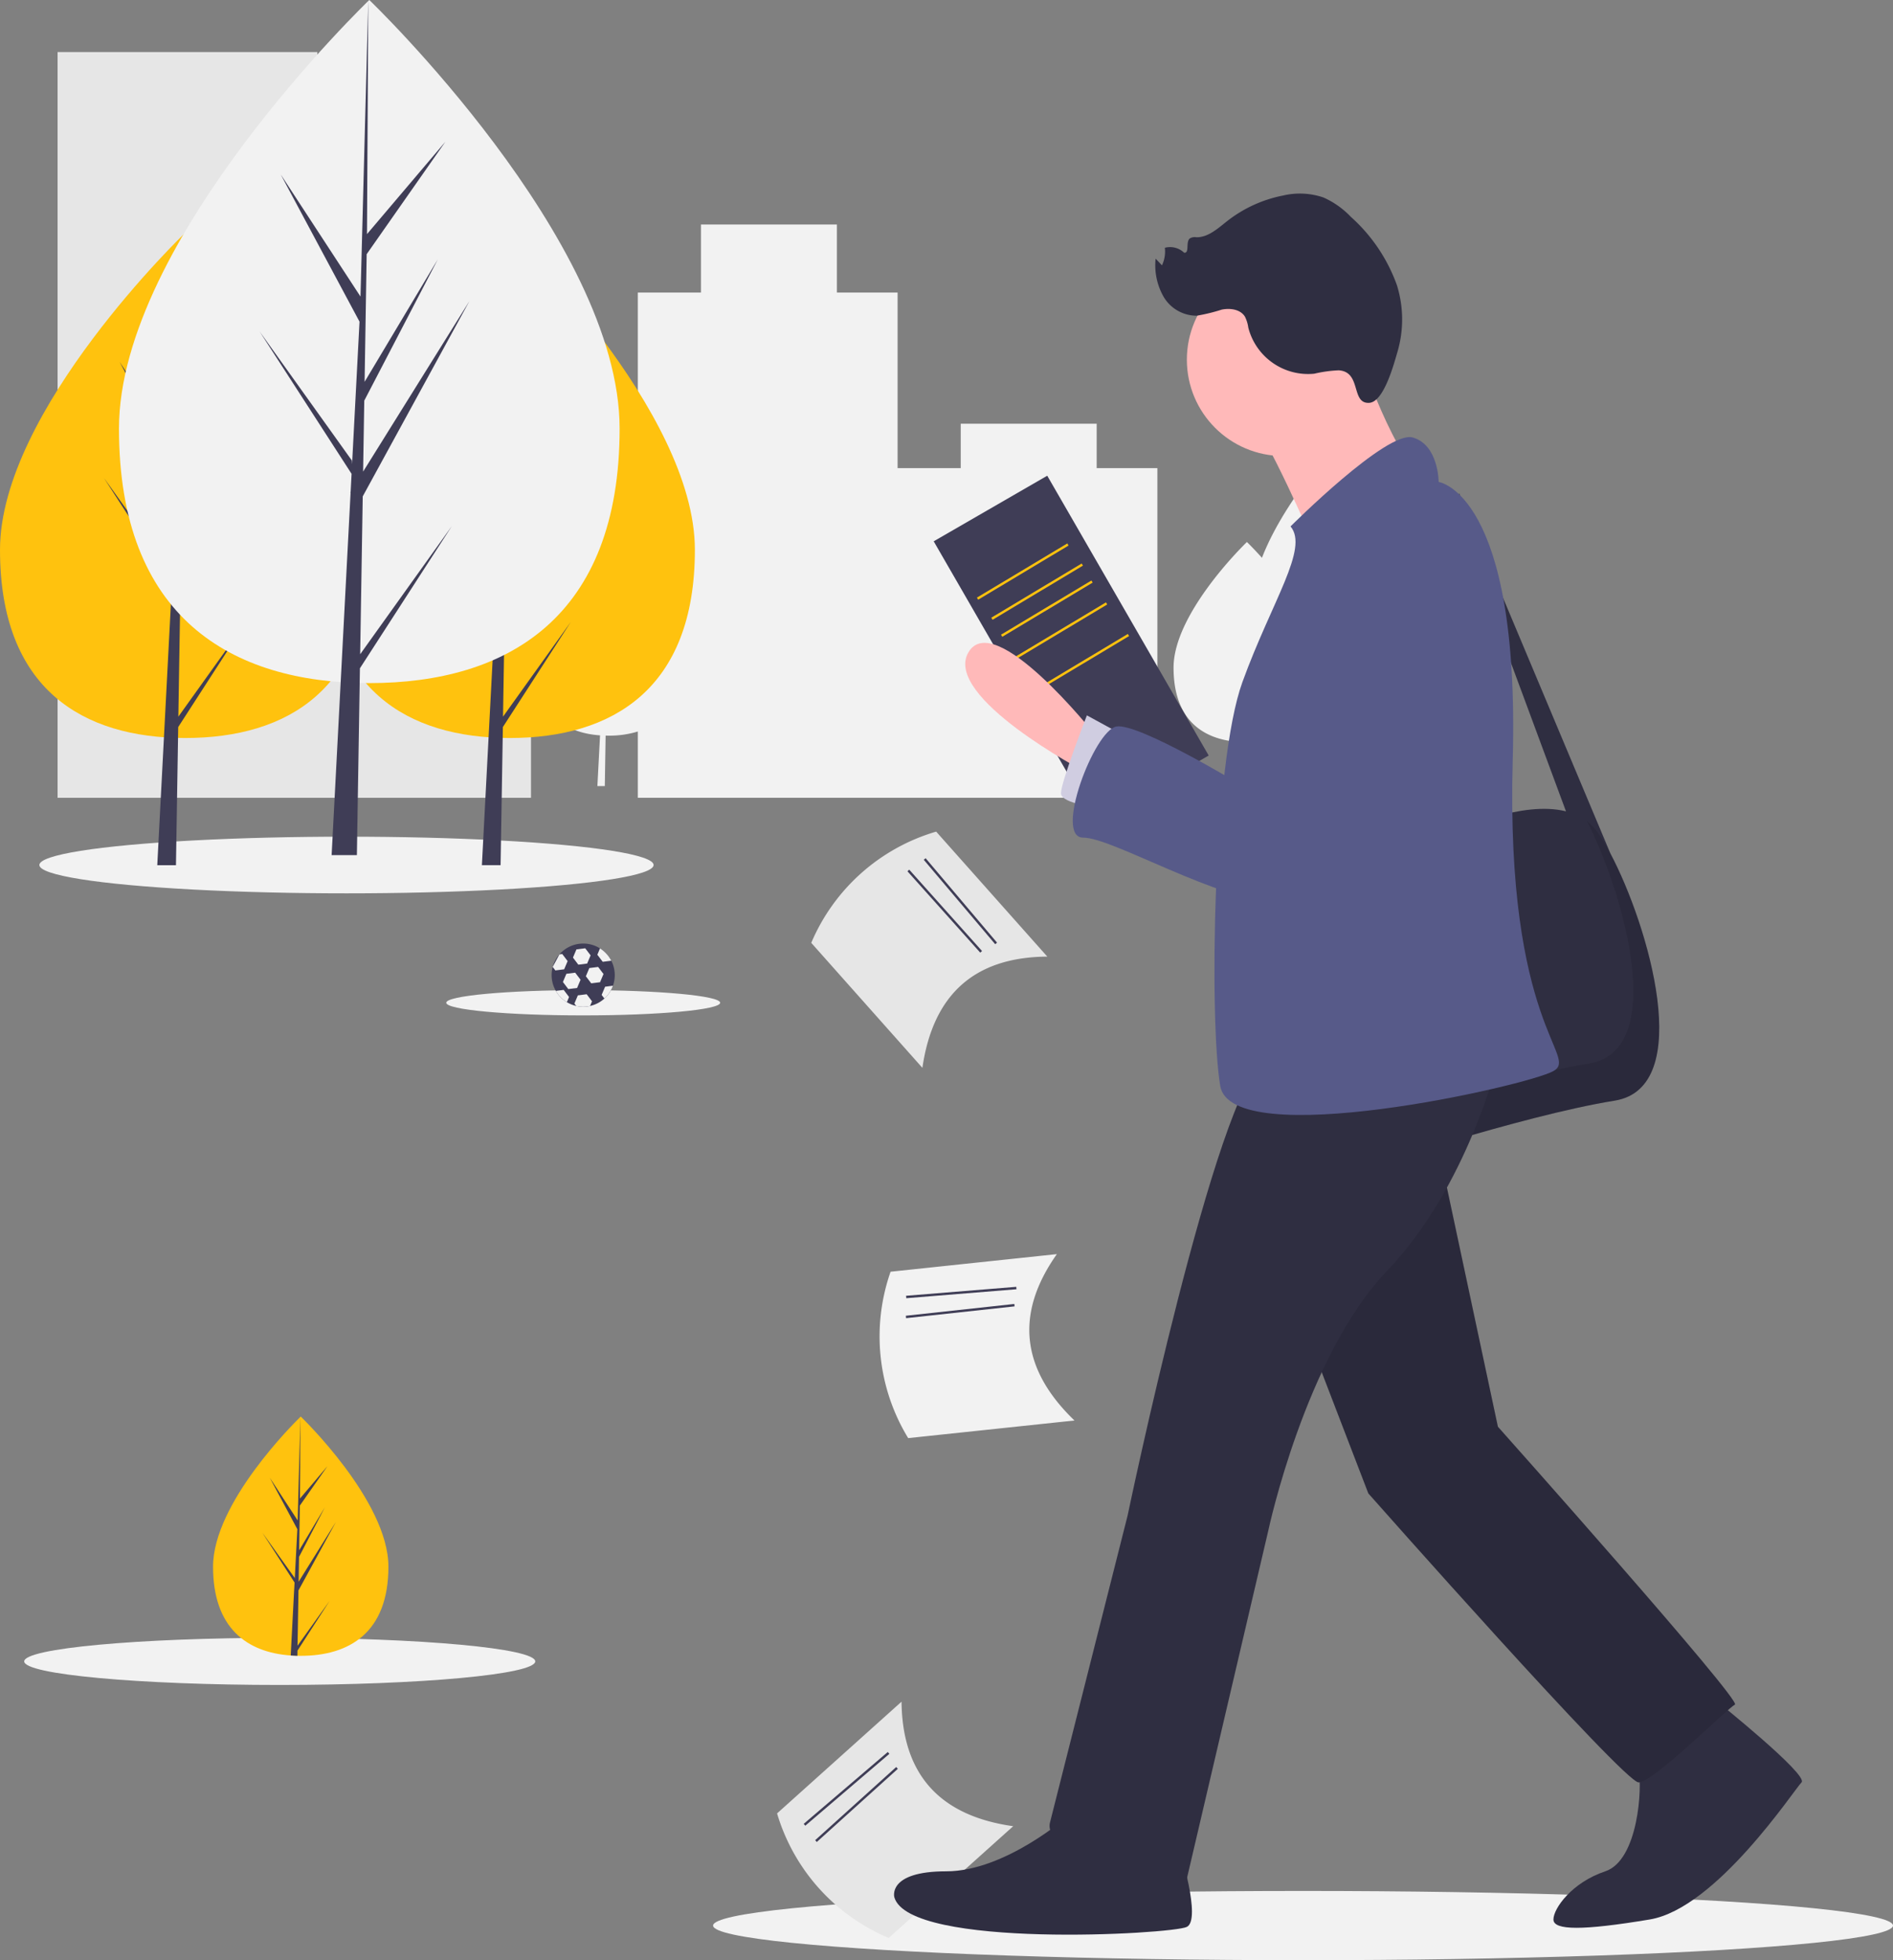<svg xmlns="http://www.w3.org/2000/svg" width="273.458" height="283" viewBox="0 0 273.458 283"><rect x="0" y="0" width="273.458" height="283" fill="#808080" stroke="none"/><defs><style>.a{fill:#e6e6e6;}.b{fill:#f2f2f2;}.c{fill:#ffc20e;}.d{fill:#3f3d56;}.e{fill:#2f2e41;}.f{fill:#ffb9b9;}.g{fill:#d0cde1;}.h{opacity:0.1;}.i{fill:#575a89;}</style></defs><g transform="translate(13303.971 2089)"><path class="a" d="M92.316,85.606V81.046H74.781v4.559H71.273V21.425H33.747V129.094h68.389V85.606Z" transform="translate(-13329.399 -2102.911)"/><path class="b" d="M651.477,217.542l-.065.063v-.063l0,.064c-.887.863-10.764,10.609-14.6,20.494-1.272-1.415-2.172-2.279-2.172-2.279l-.043.041v0c-.723.7-10.555,10.406-10.555,18.094,0,7.423,4.1,10.353,9.387,10.727l-.383,7.322h1.071l.118-7.285c.135,0,.27.005.406.005,3.9,0,7.312-1.242,9.151-4.435a18.908,18.908,0,0,0,5.835,1.288l-.585,11.172h1.633l.181-11.115c.206,0,.412.008.619.008,8.931,0,16.171-4.252,16.171-16.431S651.477,217.542,651.477,217.542Z" transform="translate(-13758.484 -2246.568)"/><path class="b" d="M442.175,174.129v-6.408h-19.64v6.408h-9.119V148.782h-8.768v-9.82h-19.64v9.82H375.89v39.791a54.2,54.2,0,0,0-4.247-4.719l-.043.041v0c-.723.7-10.555,10.406-10.555,18.094,0,7.423,4.1,10.353,9.387,10.727l-.383,7.322h1.071l.118-7.285c.135,0,.27.005.406.005a14.073,14.073,0,0,0,4.247-.6v9.571h75.053v-47.6Z" transform="translate(-13587.722 -2195.548)"/><ellipse class="b" cx="44.365" cy="4.09" rx="44.365" ry="4.09" transform="translate(-13298.283 -1968.205)"/><ellipse class="b" cx="19.786" cy="1.824" rx="19.786" ry="1.824" transform="translate(-13239.509 -1946.051)"/><ellipse class="b" cx="36.912" cy="3.402" rx="36.912" ry="3.402" transform="translate(-13300.474 -1852.54)"/><path class="c" d="M233.743,651.346c0,9.54-5.671,12.871-12.667,12.871q-.243,0-.485-.005c-.324-.007-.645-.022-.962-.044-6.314-.447-11.219-3.949-11.219-12.821,0-9.182,11.733-20.768,12.615-21.625l0,0,.051-.049S233.743,641.806,233.743,651.346Z" transform="translate(-13481.604 -2514.157)"/><path class="d" d="M233.785,662.758l4.633-6.474-4.645,7.185-.012.743c-.324-.007-.645-.022-.962-.044l.5-9.545,0-.074.008-.014.047-.9-4.656-7.2,4.671,6.526.011.191.377-7.212-3.986-7.442,4.035,6.177.393-14.951,0-.051v.049l-.066,11.79,3.968-4.674-3.985,5.69-.1,6.457,3.705-6.2-3.721,7.147-.059,3.59,5.379-8.625-5.4,9.877Z" transform="translate(-13494.774 -2514.157)"/><path class="c" d="M327.858,188.148c0,20.14-11.973,27.172-26.742,27.172s-26.742-7.032-26.742-27.172,26.742-45.761,26.742-45.761S327.858,168.008,327.858,188.148Z" transform="translate(-13531.448 -2197.771)"/><path class="d" d="M197.321,165.7l.274-16.855,11.4-20.852L197.638,146.2l.123-7.579,7.856-15.086-7.823,13.081h0l.222-13.631,8.412-12.011-8.377,9.867.139-24.994-.87,33.088.072-1.365-8.553-13.091,8.415,15.711-.8,15.223-.024-.4-9.859-13.776,9.829,15.2-.1,1.9-.018.029.008.156-2.022,38.622h2.7L197.3,167.2l9.805-15.166Z" transform="translate(-13428.627 -2151.233)"/><path class="c" d="M194.14,188.148c0,20.14-11.973,27.172-26.742,27.172s-26.742-7.032-26.742-27.172S167.4,142.387,167.4,142.387,194.14,168.008,194.14,188.148Z" transform="translate(-13444.627 -2197.771)"/><path class="d" d="M63.6,165.7l.274-16.855,11.4-20.852L63.921,146.2l.123-7.579L71.9,123.536l-7.823,13.081h0l.222-13.631,8.412-12.011-8.377,9.867.138-24.994L63.6,128.937l.072-1.365-8.553-13.091,8.415,15.711-.8,15.223-.024-.4-9.859-13.776,9.829,15.2-.1,1.9-.018.029.008.156L60.555,187.15h2.7L63.58,167.2l9.805-15.166Z" transform="translate(-13341.807 -2151.233)"/><path class="b" d="M261.98,108.417c0,27.234-16.19,36.743-36.162,36.743s-36.162-9.509-36.162-36.743,36.162-61.88,36.162-61.88S261.98,81.183,261.98,108.417Z" transform="translate(-13476.442 -2135.538)"/><path class="d" d="M131.475,94.456l.37-22.792,15.413-28.2L131.9,68.089l.166-10.248,10.623-20.4L132.114,55.128h0l.3-18.432,11.375-16.241L132.46,33.8,132.647,0l-1.176,44.742.1-1.846L120,25.195l11.38,21.245-1.078,20.586-.032-.546L116.941,47.85l13.292,20.559-.135,2.574-.024.039.011.211-2.734,52.227H131l.438-26.976L144.7,75.976Z" transform="translate(-13383.416 -2089)"/><path class="d" d="M376.99,439.521a4.537,4.537,0,0,1-.261,1.527,4.6,4.6,0,0,1-1.235,1.853,4.548,4.548,0,0,1-2.072,1.069,4.465,4.465,0,0,1-.991.11,4.55,4.55,0,0,1-3.952-2.284,4.56,4.56,0,1,1,8.511-2.275Z" transform="translate(-13592.154 -2387.735)"/><path class="b" d="M238.662,392.784l.408-.052.777,1.022-.5,1.184-1.272.161-.383-.505Z" transform="translate(-13461.82 -2343.995)"/><path class="b" d="M243.939,402.619l-1.273.162-.777-1.022.5-1.184,1.273-.162.777,1.021Z" transform="translate(-13464.543 -2348.983)"/><path class="b" d="M371.513,455.064l-.315.75a4.6,4.6,0,0,1-1.594-1.629l1.132-.143Z" transform="translate(-13593.28 -2400.125)"/><path class="b" d="M248.076,392.573l-1.273.162-.777-1.022.5-1.183,1.273-.162.776,1.022Z" transform="translate(-13467.229 -2342.46)"/><path class="b" d="M253.394,400.255l-1.273.162-.777-1.022.5-1.183,1.273-.162.777,1.022Z" transform="translate(-13470.683 -2347.448)"/><path class="b" d="M379.79,456.837l-.282.674a4.524,4.524,0,0,1-2,0l-.263-.346.5-1.183,1.272-.162Z" transform="translate(-13598.24 -2401.276)"/><path class="b" d="M388.712,438.732l-1.235.157-.777-1.022.383-.914A4.562,4.562,0,0,1,388.712,438.732Z" transform="translate(-13604.38 -2389.029)"/><path class="b" d="M390.105,452.317a4.6,4.6,0,0,1-1.235,1.853l-.4-.524.5-1.183Z" transform="translate(-13605.53 -2399.005)"/><ellipse class="b" cx="85.224" cy="4.998" rx="85.224" ry="4.998" transform="translate(-13200.96 -1815.995)"/><path class="a" d="M494.835,765.026l-17.98,16.132a28.2,28.2,0,0,1-16.132-17.98l17.98-16.132C478.817,757.646,484.305,763.542,494.835,765.026Z" transform="translate(-13652.441 -2590.368)"/><rect class="d" width="15.972" height="0.351" transform="translate(-13187.869 -1825.684) rotate(-40.499)"/><rect class="d" width="15.763" height="0.35" transform="translate(-13186.212 -1823.325) rotate(-42.059)"/><path class="b" d="M531.131,586.829l-24.022,2.542a28.2,28.2,0,0,1-2.542-24.022l24.022-2.542C522.472,571.464,523.467,579.457,531.131,586.829Z" transform="translate(-13679.887 -2470.744)"/><rect class="d" width="15.972" height="0.351" transform="translate(-13173.082 -1901.922) rotate(-4.641)"/><rect class="d" width="15.763" height="0.35" transform="translate(-13173.117 -1899.038) rotate(-6.201)"/><path class="a" d="M490.855,422.987,474.8,404.941a28.2,28.2,0,0,1,18.045-16.059L508.9,406.928C498.3,407,492.382,412.463,490.855,422.987Z" transform="translate(-13661.579 -2357.817)"/><rect class="d" width="0.351" height="15.972" transform="matrix(0.763, -0.646, 0.646, 0.763, -13170.526, -1964.867)"/><rect class="d" width="0.35" height="15.763" transform="matrix(0.745, -0.667, 0.667, 0.745, -13172.884, -1963.209)"/><rect class="d" width="18.939" height="46.645" transform="translate(-13169.091 -2010.849) rotate(-30)"/><rect class="c" width="15.215" height="0.351" transform="matrix(0.858, -0.514, 0.514, 0.858, -13162.846, -2002.72)"/><rect class="c" width="15.215" height="0.351" transform="matrix(0.858, -0.514, 0.514, 0.858, -13160.769, -1999.821)"/><rect class="c" width="15.215" height="0.351" transform="matrix(0.858, -0.514, 0.514, 0.858, -13159.366, -1997.366)"/><rect class="c" width="15.215" height="0.351" transform="matrix(0.858, -0.514, 0.514, 0.858, -13157.262, -1994.21)"/><rect class="c" width="15.215" height="0.351" transform="matrix(0.858, -0.514, 0.514, 0.858, -13154.105, -1989.65)"/><path class="e" d="M703.989,298.188s9.028-4.342,15.452-2.724l-15.452-41.674v-4.279l21.871,52.039h0c5.468,10.307,12.382,33.8.595,35.686-13.373,2.14-37.443,10.163-37.443,10.163l-5.349-46.537Z" transform="translate(-13797.193 -2267.326)"/><path class="f" d="M556.876,324.323s-14.442-18.187-18.187-11.768S555.5,329.771,555.5,329.771Z" transform="translate(-13702.768 -2307.368)"/><path class="g" d="M587.291,344.233l-5.884-3.209s-3.744,9.628-3.744,11.233,5.884,2.14,5.884,2.14Z" transform="translate(-13728.369 -2326.743)"/><circle class="f" cx="13.908" cy="13.908" r="13.908" transform="translate(-13132.52 -2050.978)"/><path class="f" d="M669.3,190.03s5.884,17.652,10.163,18.722-16.582,9.093-16.582,9.093-6.419-14.977-9.628-18.722S669.3,190.03,669.3,190.03Z" transform="translate(-13777.215 -2228.705)"/><path class="h" d="M731.266,419.605c11.53-1.845,5.166-24.365-.235-34.994a7.083,7.083,0,0,1,1.305,1.3c5.349,6.954,16.047,36.908,2.675,39.048s-37.443,10.163-37.443,10.163l-.728-6.331C703.718,426.578,720.78,421.283,731.266,419.605Z" transform="translate(-13805.749 -2355.044)"/><path class="e" d="M804.048,746.723s13.373,10.7,12.3,11.768-12.3,18.187-21.931,19.792-13.907,1.6-13.907,0,2.674-5.349,7.489-6.954,5.349-12.3,4.814-14.442S804.048,746.723,804.048,746.723Z" transform="translate(-13860.076 -2590.158)"/><path class="e" d="M689.659,519.47l8.558,40.118s35.3,39.583,34.234,40.118-11.768,11.233-13.907,11.233S679.5,569.216,679.5,569.216l-13.373-34.769Z" transform="translate(-13785.805 -2442.606)"/><path class="h" d="M689.659,519.47l8.558,40.118s35.3,39.583,34.234,40.118-11.768,11.233-13.907,11.233S679.5,569.216,679.5,569.216l-13.373-34.769Z" transform="translate(-13785.805 -2442.606)"/><path class="e" d="M637.737,479.345s-4.279,18.187-16.047,30.49-17.117,37.443-17.117,37.443L592.8,597.559s-20.861-2.674-19.791-8.024l11.233-44.4s12.838-61.514,19.792-65.793S637.737,479.345,637.737,479.345Z" transform="translate(-13725.324 -2415.318)"/><path class="e" d="M550.137,798.818s3.209,10.163,1.07,11.233-40.118,3.209-42.258-4.279c0,0-1.07-3.744,7.489-3.744S534.09,794,534.09,794Z" transform="translate(-13683.727 -2620.857)"/><path class="i" d="M651.868,239.363s13.908-13.908,17.652-12.838,3.744,6.419,3.744,6.419,11.768,1.6,10.7,40.118,9.628,42.792,5.884,44.932-46.537,11.768-48.141,2.14-1.07-46.537,3.209-58.3S654.543,242.573,651.868,239.363Z" transform="translate(-13769.41 -2252.363)"/><path class="i" d="M631.635,272.222s16.047,7.489,6.954,21.931-16.047,29.955-25.675,29.42-24.606-9.628-28.885-9.628,1.6-15.512,4.814-16.047,18.187,8.558,18.187,8.558S612.378,270.082,631.635,272.222Z" transform="translate(-13731.525 -2282.012)"/><path class="e" d="M643.033,151.75a18.684,18.684,0,0,0-3.523.487,8.917,8.917,0,0,1-9.531-6.648,5.1,5.1,0,0,0-.487-1.588c-.649-1.059-2.126-1.261-3.344-1.018a25.817,25.817,0,0,1-3.613.879,5.532,5.532,0,0,1-4.774-2.7,9.164,9.164,0,0,1-1.172-5.534l.918.964a4.663,4.663,0,0,0,.416-2.534,2.941,2.941,0,0,1,2.786.713c.81.086.2-1.5.8-2.05a1.391,1.391,0,0,1,.979-.183c1.722.017,3.115-1.3,4.473-2.361a19.006,19.006,0,0,1,8.027-3.661,10.561,10.561,0,0,1,5.857.284A12.511,12.511,0,0,1,644.8,129.6a24.147,24.147,0,0,1,6.646,9.86,16.6,16.6,0,0,1,.079,9.625c-.484,1.634-1.943,7.228-4.078,7.359C644.762,156.608,646.373,151.95,643.033,151.75Z" transform="translate(-13753.622 -2187.284)"/></g></svg>